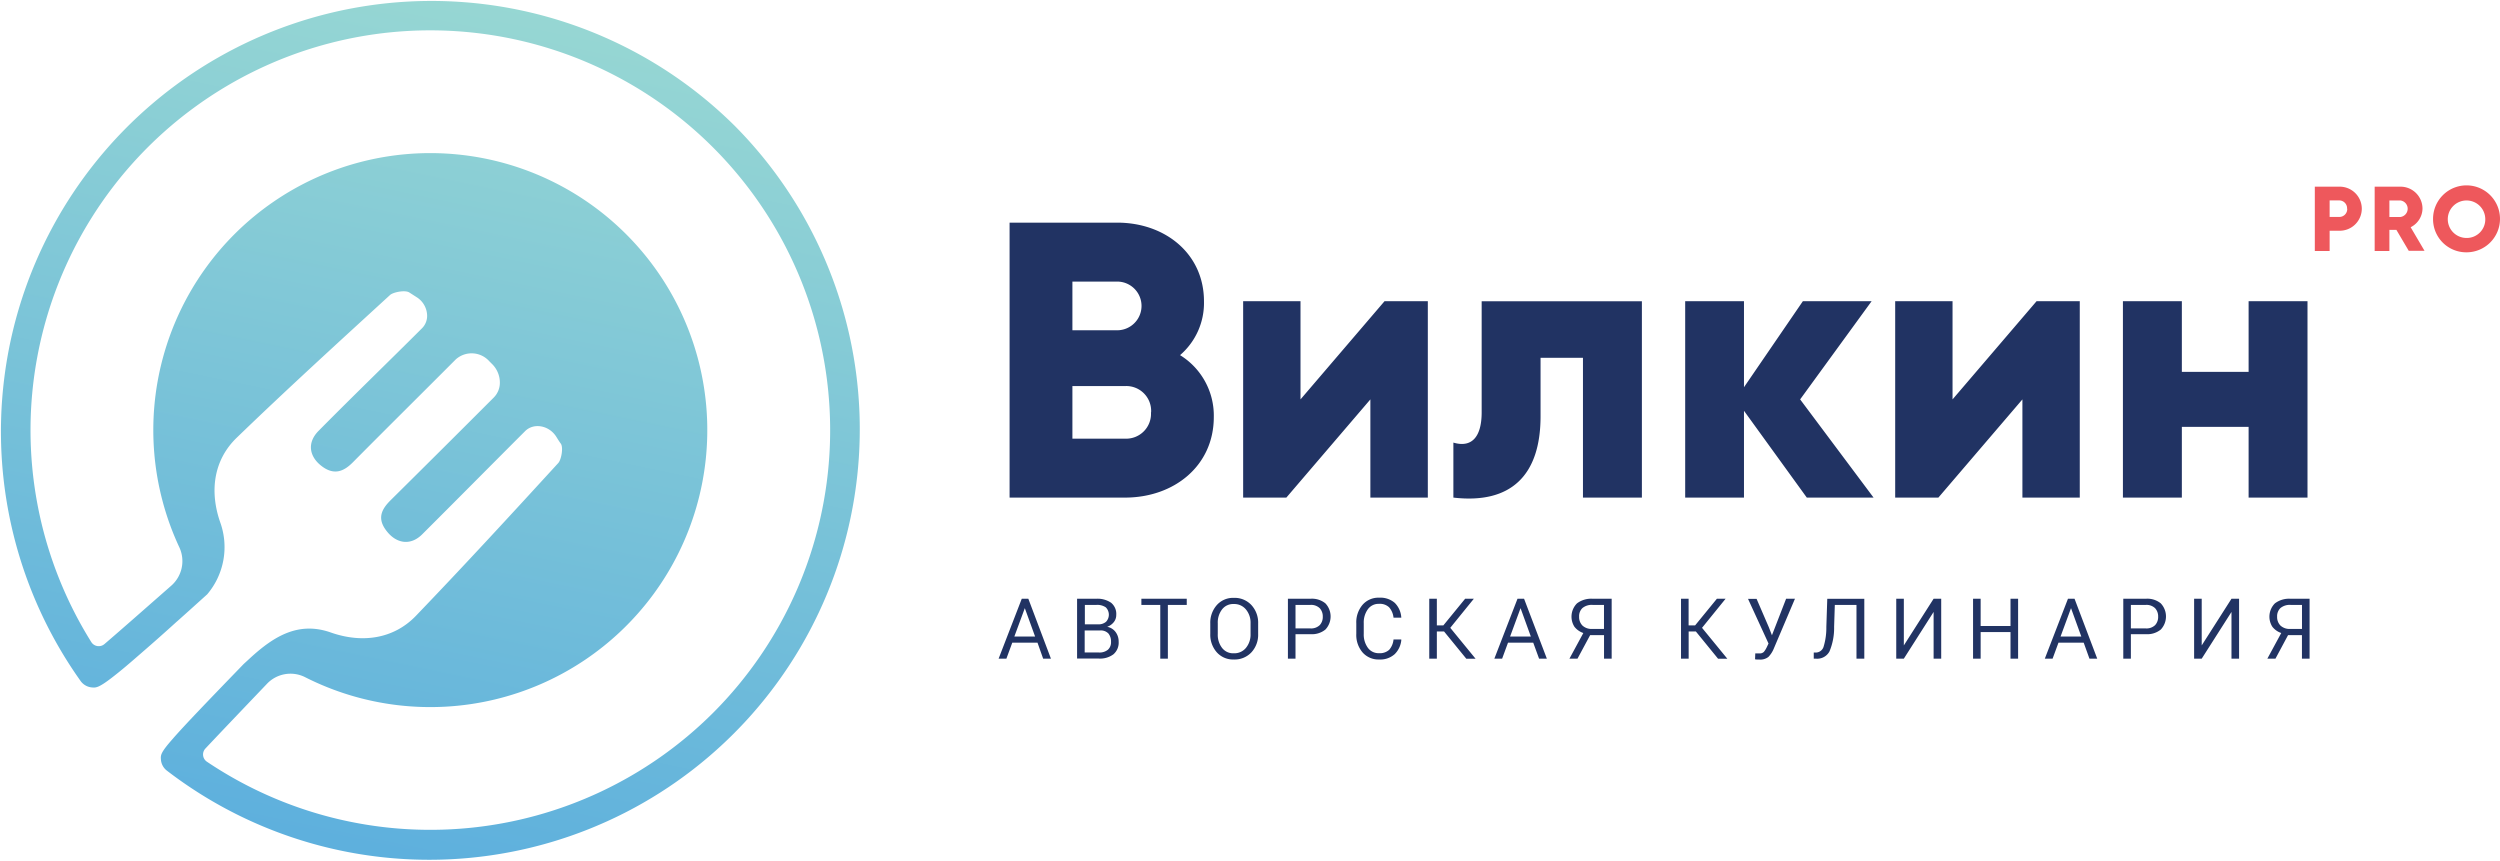 <svg data-name="Layer 1" xmlns="http://www.w3.org/2000/svg" viewBox="0 0 540 185.87"><defs><linearGradient id="a" x1="-490.31" y1="-1917.2" x2="-388.56" y2="-1762.09" gradientTransform="rotate(45 -2504.03 -231.063)" gradientUnits="userSpaceOnUse"><stop offset="0" stop-color="#97d7d3"/><stop offset="1" stop-color="#5eb0dd"/></linearGradient></defs><path d="M158.71 27.19A93 93 0 0 0 17.42 147.11a3.35 3.35 0 0 0 2.36 1.37c.88.09 1.46.16 4.42-2.13 2-1.54 3.8-3.09 5.62-4.68 2.2-1.9 5-4.34 8.42-7.45l.09-.07c1.92-1.71 4.05-3.63 6.43-5.78a15.78 15.78 0 0 0 2.81-15.54c-2.38-6.83-1.37-13.53 3.58-18.3 11-10.62 21.8-20.45 33.09-30.8.69-.63 3.27-1.13 4.16-.56l1.56 1a4.81 4.81 0 0 1 2.3 4 3.78 3.78 0 0 1-1.08 2.71c-7.43 7.42-15 14.73-22.37 22.19-2.52 2.55-2 5.48.52 7.49 2.76 2.21 4.9 1.3 6.86-.67 7.4-7.46 14.86-14.84 22.28-22.28a5.12 5.12 0 0 1 7.21.41l.59.59a5.65 5.65 0 0 1 1.7 4 4.53 4.53 0 0 1-1.3 3.24Q95.53 97 84.36 108.06c-2 2-3 4-.74 6.78 2 2.5 5 3.12 7.55.6 7.46-7.44 14.83-14.89 22.25-22.31 1.85-1.86 5.18-1.27 6.74 1.21.3.48.61 1 1 1.52.56.89.06 3.47-.57 4.15-10.34 11.3-20.18 22-30.81 33.07C85 138 78.24 139 71.46 136.62c-7-2.47-12.3.84-17.34 5.44l-1.49 1.37c-8.31 8.59-12.78 13.26-15.18 16l-.1.12c-2.7 3.05-2.66 3.56-2.59 4.53a3.31 3.31 0 0 0 1.24 2.34A93 93 0 0 0 158.71 27.19zM154 154a86.46 86.46 0 0 1-109.32 10.52 1.88 1.88 0 0 1-.3-2.85c3.26-3.47 9.31-9.8 13.25-13.93a7 7 0 0 1 8.27-1.47 59.83 59.83 0 1 0-27.14-28A7.06 7.06 0 0 1 37 126.5c-4.31 3.78-10.87 9.57-14.44 12.62a1.9 1.9 0 0 1-2.85-.45A86.36 86.36 0 1 1 154 154z" fill="url(#a)"/><path d="M224.1 138.82h-5.45l-1.27 3.45h-1.68l5-12.94h1.42l4.88 12.94h-1.68zm-5-1.33h4.48l-2.22-6.13zm13.55 4.78v-12.94h4.15a5.17 5.17 0 0 1 3.19.86 3.11 3.11 0 0 1 1.12 2.64 2.44 2.44 0 0 1-.54 1.56 3.15 3.15 0 0 1-1.42 1 2.92 2.92 0 0 1 1.82 1.13 3.41 3.41 0 0 1 .66 2.09 3.31 3.31 0 0 1-1.13 2.72 4.82 4.82 0 0 1-3.13.92h-4.73zm1.64-7.41h3a2.47 2.47 0 0 0 1.62-.56 2.23 2.23 0 0 0-.07-3.12 3.22 3.22 0 0 0-2-.52h-2.51v4.2zm0 1.32v4.76h3.08a2.86 2.86 0 0 0 1.93-.59 2.14 2.14 0 0 0 .68-1.71 2.65 2.65 0 0 0-.57-1.81 2.27 2.27 0 0 0-1.79-.65h-3.33zm22.05-5.52h-4.08v11.61h-1.64v-11.61h-4.08v-1.33h9.8v1.33zm15.42 6.28a5.59 5.59 0 0 1-1.44 3.95 4.94 4.94 0 0 1-3.81 1.56 4.7 4.7 0 0 1-3.69-1.56 5.71 5.71 0 0 1-1.4-3.95v-2.28a5.73 5.73 0 0 1 1.4-3.95 4.69 4.69 0 0 1 3.69-1.57 4.93 4.93 0 0 1 3.81 1.57 5.61 5.61 0 0 1 1.44 3.95v2.28zm-1.64-2.3a4.46 4.46 0 0 0-1-3 3.25 3.25 0 0 0-2.64-1.17 3 3 0 0 0-2.52 1.17 4.61 4.61 0 0 0-.92 3v2.3a4.64 4.64 0 0 0 .92 3 3 3 0 0 0 2.52 1.17 3.25 3.25 0 0 0 2.64-1.16 4.5 4.5 0 0 0 1-3v-2.3zm9.71 2.42v5.21h-1.64v-12.94h4.87a4.58 4.58 0 0 1 3.23 1 4.12 4.12 0 0 1 0 5.65 4.6 4.6 0 0 1-3.23 1h-3.23zm0-1.32h3.23a2.68 2.68 0 0 0 2-.71 2.56 2.56 0 0 0 .66-1.82 2.6 2.6 0 0 0-.66-1.84 2.67 2.67 0 0 0-2-.71h-3.23v5.08zm22.86 2.43a4.9 4.9 0 0 1-1.43 3.12 4.65 4.65 0 0 1-3.36 1.16 4.56 4.56 0 0 1-3.59-1.53 5.78 5.78 0 0 1-1.35-4v-2.28a5.81 5.81 0 0 1 1.35-4 4.54 4.54 0 0 1 3.59-1.54 4.74 4.74 0 0 1 3.37 1.12 4.89 4.89 0 0 1 1.41 3.19H301a4 4 0 0 0-.95-2.23 2.91 2.91 0 0 0-2.19-.75 2.85 2.85 0 0 0-2.41 1.18 4.85 4.85 0 0 0-.88 3v2.3a4.87 4.87 0 0 0 .88 3 2.85 2.85 0 0 0 2.41 1.18 3 3 0 0 0 2.2-.73 3.91 3.91 0 0 0 .94-2.23h1.64zm9.23-1.77h-1.56v5.87h-1.64v-12.94h1.64v5.75h1.41l4.7-5.75h1.88l-5.09 6.28 5.46 6.67h-2zm19.26 2.42h-5.45l-1.27 3.45h-1.68l5-12.94h1.42l4.92 12.94h-1.68zm-5-1.33h4.48l-2.22-6.13zm14.56 4.78H339l3-5.54a4.09 4.09 0 0 1-1.92-1.35 4.06 4.06 0 0 1 .55-5.05 5.07 5.07 0 0 1 3.37-1h4.12v12.94h-1.65v-5.08h-3zm5.73-11.61H344a3.13 3.13 0 0 0-2.18.67 2.41 2.41 0 0 0-.73 1.88 2.59 2.59 0 0 0 .73 1.92 2.89 2.89 0 0 0 2.12.72h2.52v-5.19zm19.84 5.74h-1.56v5.87h-1.65v-12.94h1.64v5.75h1.41l4.7-5.75h1.88l-5.09 6.28 5.46 6.67h-2zm15.76-.91l.67 1.73 3.06-7.89h1.91l-4.59 10.81a5.61 5.61 0 0 1-1.14 1.75 2.81 2.81 0 0 1-2 .57h-.51l-.38-.05.05-1.28h.86a1.23 1.23 0 0 0 1-.33 4.82 4.82 0 0 0 .65-1.06l.35-.74-4.43-9.65h1.85zm20.62-6.16v12.94H401v-11.61h-4.68l-.15 4.74a13.11 13.11 0 0 1-1 5.3 3 3 0 0 1-2.95 1.57h-.45v-1.32h.36a1.77 1.77 0 0 0 1.75-1.21 14 14 0 0 0 .61-4.33l.2-6.07h7.94zm14.97 0h1.64v12.94h-1.64v-10.09l-6.43 10.09h-1.64v-12.94h1.64v10.08zm18.25 12.94h-1.64v-5.74h-6.45v5.74h-1.64v-12.94h1.64v5.88h6.45v-5.88h1.64v12.94zm14.17-3.45h-5.45l-1.27 3.45h-1.68l5-12.94h1.42l4.9 12.94h-1.68zm-5-1.33h4.48l-2.22-6.13zm15.19-.43v5.21h-1.64v-12.94h4.87a4.58 4.58 0 0 1 3.23 1 4.12 4.12 0 0 1 0 5.65 4.6 4.6 0 0 1-3.23 1h-3.23zm0-1.32h3.23a2.68 2.68 0 0 0 2-.71 2.56 2.56 0 0 0 .66-1.82 2.6 2.6 0 0 0-.66-1.84 2.67 2.67 0 0 0-2-.71h-3.23v5.08zm21.73-6.41h1.64v12.94H482v-10.09l-6.43 10.09h-1.64v-12.94h1.64v10.08zm9.5 12.94h-1.75l3-5.54a4.09 4.09 0 0 1-1.92-1.35 4.06 4.06 0 0 1 .55-5.05 5.07 5.07 0 0 1 3.37-1h4.12v12.94h-1.65v-5.08h-3zm5.73-11.61h-2.46a3.13 3.13 0 0 0-2.18.67 2.41 2.41 0 0 0-.73 1.88 2.59 2.59 0 0 0 .73 1.92 2.89 2.89 0 0 0 2.12.72h2.52v-5.19zM262.18 90.09c0 10.52-8.57 17.39-19.17 17.39h-24.94V48.09h23.24c10.35 0 18.75 6.7 18.75 17a14.86 14.86 0 0 1-5.17 11.62 15.33 15.33 0 0 1 7.29 13.38zm-30.54-29.27v10.52h9.67a5.26 5.26 0 0 0 0-10.52h-9.67zm17 28.25a5.37 5.37 0 0 0-5.6-5.68h-11.4v11.36H243a5.37 5.37 0 0 0 5.61-5.68zm59.77-24.01v42.42H296V86.27l-18.15 21.21h-9.33V65.06h12.39v21.21l18.15-21.21h9.33zm46.23 42.42h-12.72v-30.2h-9.16v12.64c0 12.81-6.45 19-18.83 17.56V95.6c4 1.19 6.11-1.27 6.11-6.53v-24h34.61v42.42zm35.63 0L376.7 88.73v18.75H364V65.06h12.7v18.58l12.72-18.58h14.85l-15.44 21.21 15.86 21.21h-14.42zm58.96-42.42v42.42h-12.39V86.27l-18.15 21.21h-9.33V65.06h12.39v21.21l18.15-21.21h9.33zm49.19 0v42.42H485.7V92.21h-14.42v15.27h-12.73V65.06h12.73v15.27h14.42V65.06h12.73z" fill="#213363"/><path d="M510.15 45.08a4.78 4.78 0 0 1-4.86 4.76h-2.09v4.37H500V40.32h5.26a4.78 4.78 0 0 1 4.89 4.76zm-3.18 0a1.7 1.7 0 0 0-1.69-1.79h-2.08v3.57h2.08a1.7 1.7 0 0 0 1.72-1.78zm10.65 4.57h-1.51v4.57h-3.18v-13.9h5.56a4.75 4.75 0 0 1 4.77 4.76 4.58 4.58 0 0 1-2.56 4l3 5.1h-3.41zm-1.51-2.78h2.38a1.8 1.8 0 0 0 0-3.57h-2.38v3.57zm9.43.4a7.23 7.23 0 1 1 7.23 7.23 7.16 7.16 0 0 1-7.23-7.23zm11.28 0a4.05 4.05 0 1 0-4 4.13 4 4 0 0 0 4-4.13z" fill="#ee585c"/></svg>